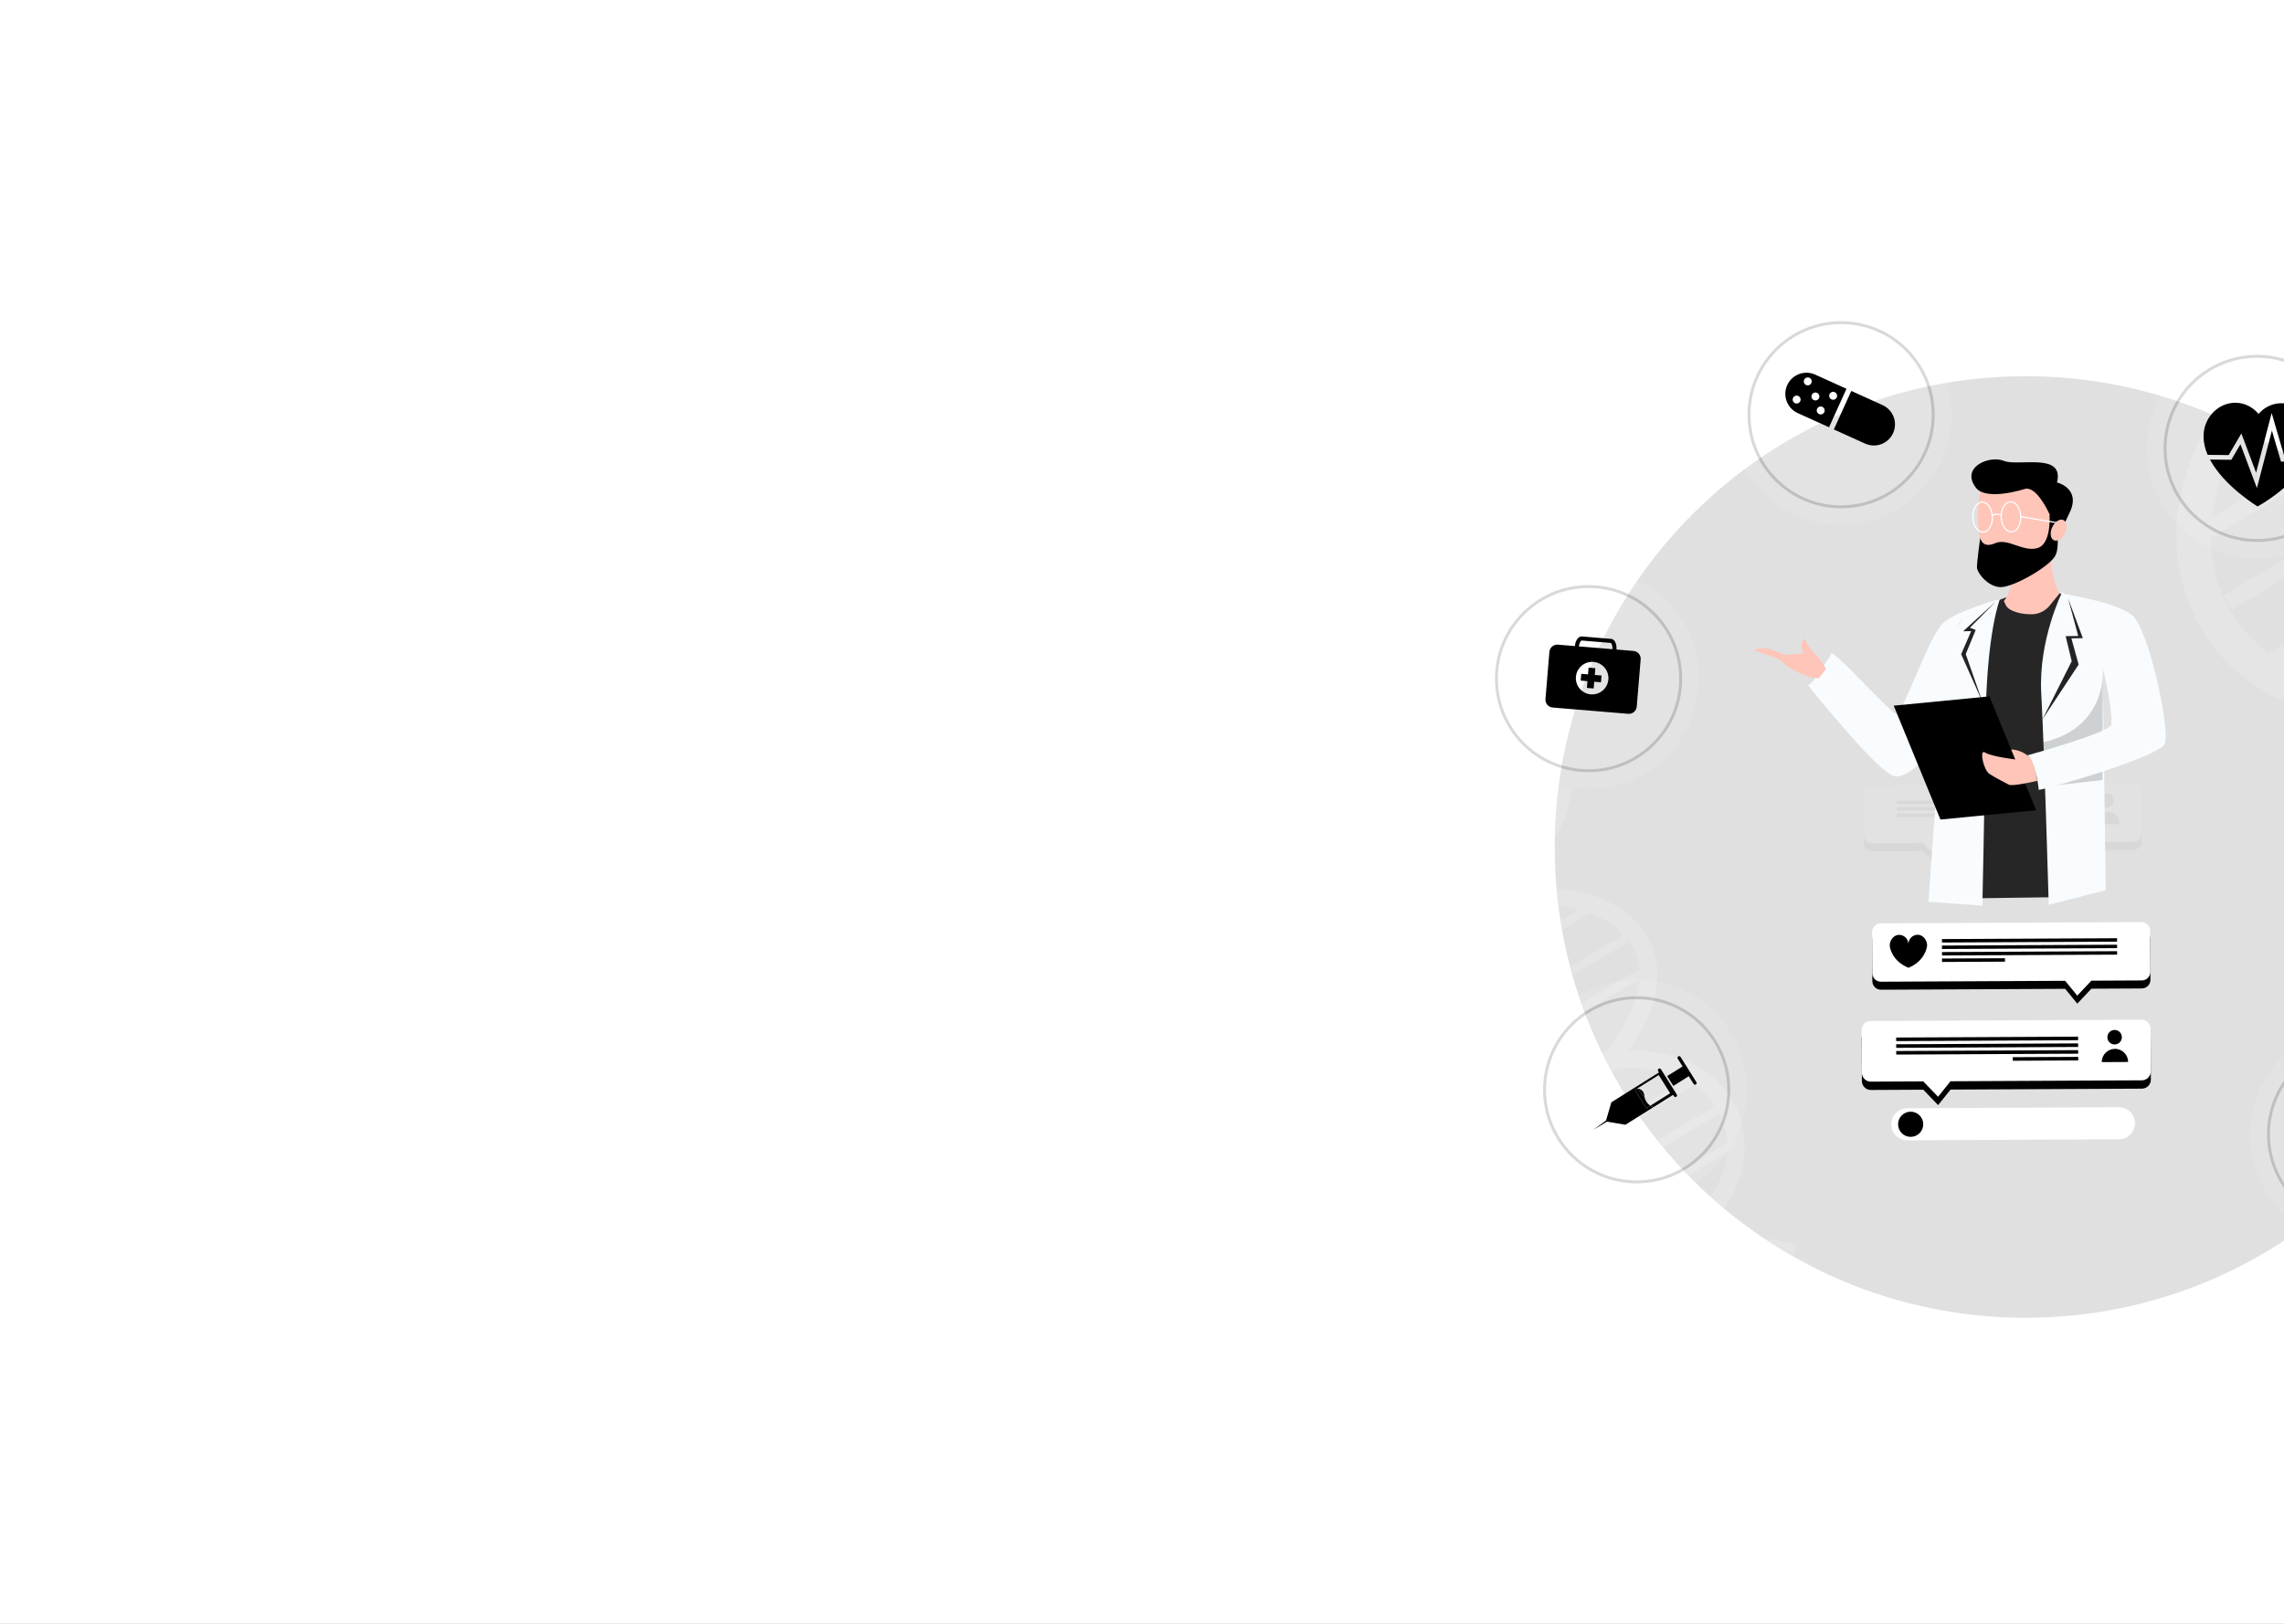 <svg width="1440" height="1024" viewBox="0 0 1440 1024" fill="none" xmlns="http://www.w3.org/2000/svg">
<rect x="0" y="0" width="1440" height="1024" fill="#808080" stroke="none"/>
<g clip-path="url(#clip0_210_90)">
<rect width="1440" height="1024" fill="white"/>
<path d="M1573.99 534.131C1573.99 698.098 1441.07 831.02 1277.1 831.02C1113.13 831.02 980.211 698.098 980.211 534.131C980.211 370.164 1113.13 237.243 1277.1 237.243C1441.07 237.243 1573.99 370.164 1573.99 534.131Z" fill="#E0E0E0"/>
<mask id="mask0_210_90" style="mask-type:alpha" maskUnits="userSpaceOnUse" x="980" y="237" width="594" height="595">
<path d="M1573.99 534.131C1573.99 698.098 1441.07 831.02 1277.1 831.02C1113.13 831.02 980.211 698.098 980.211 534.131C980.211 370.164 1113.13 237.243 1277.1 237.243C1441.07 237.243 1573.99 370.164 1573.99 534.131Z" fill="#E0E0E0"/>
</mask>
<g mask="url(#mask0_210_90)">
<g opacity="0.15">
<path d="M990.971 496.677L979.834 495.654C979.166 502.84 976.724 510.396 973.563 517.606L903.029 559.679C895.559 558.374 888.232 556.313 882.093 553.066L876.861 562.95C895.512 572.819 922.12 573.357 936.953 572.732C925.593 590.741 913.496 618.731 924.883 645.277C938.463 676.895 978.756 678.207 1001.31 676.242C980.033 703.448 974.845 732.531 987.207 756.384C998.127 777.457 1021.38 789.948 1046.44 788.201C1049.95 787.954 1053.39 787.817 1056.79 787.723C1043.17 812.338 1037.38 831.35 1037.05 832.459L1047.77 835.649C1047.81 835.516 1049.32 830.574 1052.53 822.626L1104.73 790.709C1119.98 793.015 1129.46 795.771 1129.65 795.825L1132.83 785.103C1132.15 784.899 1124.58 782.687 1112.26 780.546L1111.81 779.812L1110.96 780.334C1101.7 778.768 1089.93 777.301 1076.46 776.703C1079.64 771.799 1083.09 766.811 1086.88 761.81C1091.73 755.397 1095.26 748.344 1097.44 741.036C1102.05 725.52 1100.55 708.868 1092.62 694.82C1080.61 673.562 1057.06 662.066 1027.04 662.356C1040.15 643.433 1054.09 613.924 1037.42 588.848C1030.4 578.294 1020.67 571.395 1010.17 566.925L1009.32 565.488L1008.24 566.125C991.606 559.56 973.374 558.85 961.017 559.417C966.368 552.685 988.501 523.409 990.971 496.677ZM931.829 618.034L1002.47 576.055C1010.36 578.931 1017.8 583.149 1023.68 589.459L935.426 641.392C935.345 641.21 935.245 641.044 935.165 640.86C931.958 633.393 931.176 625.647 931.829 618.034ZM1095.91 789.535L1056.31 813.747C1059.67 806.248 1064.09 797.322 1069.7 787.685C1079.29 787.899 1088.11 788.61 1095.91 789.535ZM1077.96 755.055C1072.48 762.287 1067.64 769.481 1063.38 776.408C1057.67 776.423 1051.75 776.615 1045.66 777.04C1034.86 777.792 1024.53 775.304 1015.83 770.363L1088.66 727.085C1087.93 736.858 1084.35 746.619 1077.96 755.055ZM1082.88 700.32C1086.41 706.569 1088.34 713.473 1088.76 720.527L1010.58 766.981C1005.02 762.811 1000.39 757.505 997.137 751.235C993.631 744.471 991.916 737.123 991.862 729.449L1067.92 684.253C1074.13 688.456 1079.21 693.825 1082.88 700.32ZM1062.43 681.013L992.216 722.737C993.79 709.347 1000.26 695.19 1011.4 681.463C1012.23 680.626 1014.79 677.979 1018.13 674.004C1035.46 672.428 1050.59 674.909 1062.43 681.013ZM1012.14 663.571C1004.3 664.893 979.271 668.242 959.215 661.399L1033.66 617.593C1032.33 635.11 1020.62 652.845 1012.14 663.571ZM1033.64 611.11L952.743 658.715C946.918 655.823 941.829 651.807 938.139 646.288L1027.19 593.888C1027.47 594.291 1027.82 594.626 1028.1 595.044C1031.48 600.126 1033.17 605.561 1033.64 611.11ZM932.856 610.923C936.058 595.214 944.711 580.768 951.403 571.469C958.841 570.585 977.365 569.192 995.297 573.817L932.856 610.923ZM945.175 560.988C941.246 561.356 927.195 562.44 911.913 560.899L969.086 526.793C961.038 541.8 951.489 553.437 951.46 553.476C951.047 553.918 948.565 556.61 945.175 560.988Z" fill="white"/>
<path d="M995.798 748.188L998.655 752.993L1083.72 702.444L1080.86 697.641L995.798 748.188Z" fill="white"/>
</g>
<g opacity="0.15">
<path d="M1196.35 1129.7L1207.51 1130.4C1207.98 1123.2 1210.2 1115.58 1213.16 1108.28L1282.48 1064.24C1289.98 1065.33 1297.36 1067.18 1303.59 1070.25L1308.54 1060.23C1289.62 1050.89 1263.01 1051.1 1248.2 1052.15C1259.05 1033.82 1270.35 1005.5 1258.21 979.289C1243.75 948.067 1203.43 947.894 1180.94 950.496C1201.44 922.699 1205.81 893.481 1192.78 869.987C1181.26 849.231 1157.67 837.401 1132.67 839.856C1129.16 840.202 1125.73 840.437 1122.33 840.627C1135.25 815.636 1140.5 796.468 1140.8 795.35L1129.99 792.464C1129.96 792.599 1128.59 797.581 1125.61 805.617L1074.33 838.996C1059.02 837.122 1049.46 834.635 1049.28 834.586L1046.4 845.394C1047.09 845.578 1054.71 847.575 1067.09 849.367L1067.56 850.089L1068.39 849.543C1077.7 850.847 1089.51 851.98 1102.99 852.198C1099.94 857.19 1096.64 862.273 1092.99 867.379C1088.32 873.927 1084.99 881.077 1083.03 888.443C1078.85 904.084 1080.82 920.686 1089.15 934.504C1101.75 955.415 1125.62 966.24 1155.62 965.103C1143.05 984.389 1129.95 1014.28 1147.32 1038.87C1154.63 1049.23 1164.56 1055.85 1175.18 1060.02L1176.07 1061.43L1177.13 1060.76C1193.94 1066.86 1212.18 1067.05 1224.52 1066.14C1219.36 1073.02 1198.07 1102.91 1196.35 1129.7ZM1252.04 1006.72L1182.61 1050.67C1174.65 1048.02 1167.09 1044.02 1161.04 1037.88L1247.79 983.47C1247.87 983.65 1247.98 983.812 1248.06 983.995C1251.48 991.368 1252.48 999.088 1252.04 1006.72ZM1083.18 839.92L1122.08 814.599C1118.93 822.19 1114.77 831.237 1109.43 841.029C1099.84 841.086 1091 840.625 1083.18 839.92ZM1102.1 873.88C1107.37 866.495 1112.01 859.167 1116.07 852.123C1121.77 851.947 1127.69 851.588 1133.77 850.99C1144.54 849.933 1154.93 852.129 1163.77 856.823L1092.19 902.141C1092.65 892.351 1095.95 882.493 1102.1 873.88ZM1098.73 928.731C1095.02 922.585 1092.89 915.738 1092.28 908.698L1169.11 860.054C1174.78 864.066 1179.57 869.239 1183 875.415C1186.69 882.076 1188.61 889.373 1188.88 897.043L1114.14 944.369C1107.8 940.343 1102.58 935.12 1098.73 928.731ZM1119.71 947.453L1188.72 903.762C1187.52 917.191 1181.46 931.525 1170.71 945.561C1169.9 946.422 1167.42 949.14 1164.19 953.208C1146.91 955.273 1131.72 953.22 1119.71 947.453ZM1170.48 963.467C1178.28 961.924 1203.2 957.87 1223.44 964.143L1150.27 1010.04C1151.1 992.487 1162.3 974.429 1170.48 963.467ZM1150.47 1016.51L1229.99 966.643C1235.89 969.369 1241.09 973.24 1244.93 978.653L1157.4 1033.55C1157.11 1033.15 1156.75 1032.83 1156.46 1032.42C1152.93 1027.43 1151.09 1022.05 1150.47 1016.51ZM1251.21 1013.85C1248.46 1029.65 1240.22 1044.33 1233.79 1053.82C1226.38 1054.91 1207.9 1056.83 1189.85 1052.71L1251.21 1013.85ZM1240.31 1064.12C1244.23 1063.64 1258.24 1062.16 1273.56 1063.27L1217.38 1098.97C1225 1083.75 1234.21 1071.84 1234.24 1071.8C1234.64 1071.35 1237.05 1068.59 1240.31 1064.12Z" fill="white"/>
</g>
<g opacity="0.15">
<path d="M871.13 553.023L882.27 554.012C882.916 546.824 885.335 539.26 888.474 532.041L958.879 489.752C966.353 491.034 973.687 493.073 979.835 496.302L985.037 486.401C966.356 476.59 939.747 476.132 924.915 476.803C936.22 458.76 948.232 430.732 936.764 404.222C923.088 372.645 882.79 371.456 860.24 373.49C881.437 346.219 886.536 317.121 874.101 293.305C863.116 272.266 839.825 259.845 814.774 261.669C811.257 261.927 807.818 262.075 804.421 262.179C817.964 237.522 823.696 218.493 824.023 217.382L813.292 214.225C813.252 214.359 811.759 219.305 808.581 227.263L756.476 259.34C741.22 257.08 731.724 254.353 731.539 254.299L728.387 265.031C729.075 265.233 736.644 267.422 748.972 269.525L749.423 270.258L750.274 269.733C759.542 271.271 771.319 272.702 784.787 273.259C781.62 278.173 778.186 283.171 774.413 288.184C769.579 294.612 766.072 301.675 763.92 308.99C759.35 324.52 760.902 341.167 768.881 355.191C780.955 376.412 804.537 387.836 834.556 387.455C821.506 406.418 807.654 435.969 824.401 460.994C831.452 471.526 841.207 478.395 851.719 482.834L852.576 484.268L853.648 483.627C870.303 490.141 888.537 490.796 900.893 490.192C895.562 496.939 873.518 526.283 871.13 553.023ZM929.901 431.485L859.389 473.68C851.491 470.828 844.035 466.633 838.141 460.341L926.233 408.138C926.314 408.321 926.415 408.486 926.496 408.67C929.725 416.127 930.531 423.87 929.901 431.485ZM765.296 260.486L804.821 236.154C801.487 243.662 797.095 252.602 791.512 262.256C781.924 262.072 773.099 261.388 765.296 260.486ZM783.353 294.912C788.806 287.663 793.629 280.454 797.87 273.514C803.573 273.481 809.494 273.271 815.589 272.828C826.384 272.043 836.716 274.5 845.431 279.414L772.735 322.914C773.442 313.139 776.989 303.367 783.353 294.912ZM778.603 349.661C775.052 343.423 773.095 336.525 772.661 329.472L850.693 282.779C856.263 286.933 860.917 292.225 864.186 298.485C867.713 305.238 869.45 312.58 869.528 320.255L793.611 365.682C787.383 361.498 782.292 356.145 778.603 349.661ZM799.109 368.906L869.195 326.968C867.662 340.362 861.239 354.538 850.136 368.299C849.308 369.14 846.759 371.794 843.428 375.779C826.104 377.408 810.967 374.973 799.109 368.906ZM849.454 386.194C857.29 384.848 882.306 381.423 902.383 388.204L828.075 432.238C829.35 414.717 841.004 396.946 849.454 386.194ZM828.113 438.72L908.863 390.868C914.696 393.742 919.798 397.743 923.504 403.251L834.619 455.923C834.331 455.52 833.982 455.187 833.702 454.769C830.304 449.698 828.595 444.268 828.113 438.72ZM928.896 438.6C925.742 454.318 917.133 468.79 910.47 478.11C903.034 479.017 884.514 480.466 866.569 475.896L928.896 438.6ZM916.73 488.572C920.657 488.192 934.705 487.065 949.992 488.56L892.923 522.839C900.925 507.808 910.438 496.143 910.467 496.103C910.879 495.66 913.353 492.96 916.73 488.572Z" fill="white"/>
</g>
<g opacity="0.15">
<path d="M1391.52 -110.786L1369.98 -112.73C1368.72 -98.836 1364.02 -84.221 1357.93 -70.274L1221.71 11.272C1207.27 8.773 1193.09 4.812 1181.22 -1.448L1171.13 17.676C1207.22 36.695 1258.66 37.656 1287.33 36.401C1265.42 71.249 1242.12 125.394 1264.22 176.674C1290.56 237.755 1368.46 240.167 1412.06 236.3C1371.01 288.959 1361.06 345.192 1385.03 391.266C1406.21 431.968 1451.2 456.043 1499.63 452.589C1506.43 452.103 1513.08 451.825 1519.64 451.633C1493.39 499.26 1482.26 536.028 1481.62 538.173L1502.36 544.307C1502.44 544.05 1505.34 534.492 1511.5 519.119L1612.32 457.258C1641.8 461.671 1660.15 466.968 1660.51 467.073L1666.63 446.338C1665.3 445.944 1650.68 441.692 1626.85 437.591L1625.99 436.172L1624.34 437.185C1606.42 434.185 1583.66 431.386 1557.63 430.271C1563.77 420.782 1570.42 411.129 1577.73 401.449C1587.09 389.036 1593.89 375.392 1598.07 361.258C1606.95 331.25 1604 299.065 1588.61 271.933C1565.33 230.877 1519.78 208.727 1461.75 209.377C1487.03 172.758 1513.89 115.671 1481.59 67.249C1467.99 46.867 1449.15 33.562 1428.84 24.951L1427.19 22.176L1425.11 23.412C1392.94 10.773 1357.69 9.455 1333.8 10.589C1344.13 -2.44 1386.82 -59.102 1391.52 -110.786ZM1277.56 123.99L1413.99 42.626C1429.25 48.16 1443.65 56.291 1455.02 68.471L1284.59 169.133C1284.43 168.781 1284.23 168.462 1284.08 168.105C1277.86 153.68 1276.32 138.709 1277.56 123.99ZM1595.27 455.017L1518.8 501.943C1525.26 487.437 1533.78 470.169 1544.6 451.522C1563.13 451.904 1580.19 453.253 1595.27 455.017ZM1560.46 388.417C1549.9 402.416 1540.56 416.338 1532.34 429.739C1521.31 429.788 1509.87 430.177 1498.09 431.016C1477.21 432.503 1457.25 427.723 1440.42 418.199L1581.07 334.317C1579.67 353.211 1572.79 372.091 1560.46 388.417ZM1569.8 282.597C1576.65 294.666 1580.41 308.006 1581.23 321.64L1430.25 411.68C1419.5 403.634 1410.52 393.391 1404.22 381.281C1397.42 368.218 1394.08 354.02 1393.95 339.183L1540.84 251.583C1552.86 259.689 1562.69 270.053 1569.8 282.597ZM1530.22 245.336L1394.61 326.206C1397.62 300.318 1410.07 272.932 1431.58 246.363C1433.18 244.741 1438.11 239.617 1444.56 231.923C1478.06 228.821 1507.31 233.573 1530.22 245.336ZM1432.94 211.773C1417.79 214.353 1369.42 220.902 1330.63 207.736L1474.4 122.826C1471.89 156.693 1449.31 191.01 1432.94 211.773ZM1474.35 110.294L1318.11 202.567C1306.84 196.995 1297 189.246 1289.85 178.589L1461.82 77.023C1462.38 77.801 1463.05 78.446 1463.59 79.254C1470.14 89.068 1473.43 99.569 1474.35 110.294ZM1279.52 110.24C1285.67 79.864 1302.35 51.913 1315.26 33.916C1329.63 32.185 1365.44 29.435 1400.11 38.321L1279.52 110.24ZM1303.18 13.674C1295.59 14.398 1268.43 16.537 1238.89 13.602L1349.3 -52.5C1333.79 -23.466 1315.37 -0.943 1315.31 -0.865C1314.52 -0.01 1309.73 5.201 1303.18 13.674Z" fill="white"/>
<path d="M1401.62 375.395L1407.16 384.674L1571.43 286.701L1565.89 277.422L1401.62 375.395Z" fill="white"/>
</g>
<g opacity="0.15">
<path d="M1781.84 1100.87L1803.38 1102.65C1804.55 1088.75 1809.14 1074.1 1815.13 1060.11L1950.75 977.576C1965.21 979.971 1979.41 983.828 1991.33 990.002L2001.28 970.805C1965.06 952.049 1913.61 951.462 1884.95 952.926C1906.6 917.92 1929.51 863.606 1907.04 812.488C1880.25 751.601 1802.34 749.756 1758.77 753.94C1799.44 700.984 1808.97 644.679 1784.66 598.782C1763.19 558.235 1718.03 534.488 1669.63 538.294C1662.83 538.83 1656.18 539.156 1649.62 539.396C1675.52 491.579 1686.39 454.73 1687.01 452.581L1666.23 446.598C1666.16 446.856 1663.33 456.435 1657.27 471.852L1556.91 534.445C1527.39 530.247 1509 525.084 1508.64 524.981L1502.67 545.761C1504 546.145 1518.66 550.29 1542.51 554.217L1543.39 555.63L1545.03 554.605C1562.97 557.475 1585.75 560.108 1611.79 561.034C1605.72 570.567 1599.14 580.268 1591.9 590.001C1582.63 602.481 1575.93 616.175 1571.85 630.339C1563.19 660.411 1566.38 692.573 1581.96 719.593C1605.54 760.478 1651.25 782.296 1709.28 781.224C1684.26 818.026 1657.82 875.307 1690.47 923.493C1704.22 943.775 1723.15 956.942 1743.53 965.405L1745.2 968.169L1747.26 966.917C1779.53 979.322 1814.79 980.384 1838.67 979.076C1828.44 992.179 1786.15 1049.15 1781.84 1100.87ZM1894.08 865.268L1758.25 947.623C1742.95 942.2 1728.49 934.174 1717.03 922.077L1886.73 820.177C1886.89 820.528 1887.08 820.846 1887.24 821.201C1893.57 835.581 1895.21 850.54 1894.08 865.268ZM1573.97 536.562L1650.1 489.081C1643.74 503.634 1635.35 520.963 1624.67 539.688C1606.13 539.441 1589.06 538.216 1573.97 536.562ZM1609.26 602.907C1619.72 588.831 1628.96 574.842 1637.08 561.381C1648.11 561.253 1659.55 560.78 1671.33 559.856C1692.19 558.216 1712.19 562.85 1729.09 572.252L1589.05 657.155C1590.31 638.252 1597.05 619.322 1609.26 602.907ZM1600.69 708.792C1593.76 696.774 1589.9 683.461 1588.98 669.834L1739.3 578.697C1750.11 586.664 1759.17 596.842 1765.56 608.906C1772.45 621.919 1775.89 636.092 1776.13 650.928L1629.88 739.595C1617.8 731.577 1607.9 721.284 1600.69 708.792ZM1640.55 745.764L1775.56 663.91C1772.75 689.818 1760.49 717.294 1739.18 744.019C1737.59 745.653 1732.69 750.813 1726.3 758.554C1692.83 761.899 1663.54 757.36 1640.55 745.764ZM1738.06 778.619C1753.2 775.928 1801.51 769.027 1840.4 781.91L1697.25 867.865C1699.52 833.981 1721.85 799.5 1738.06 778.619ZM1697.4 880.396L1852.96 786.988C1864.27 792.479 1874.17 800.155 1881.4 810.76L1710.17 913.575C1709.61 912.801 1708.93 912.161 1708.38 911.357C1701.76 901.591 1698.39 891.114 1697.4 880.396ZM1892.22 879.032C1886.3 909.452 1869.82 937.523 1857.04 955.614C1842.68 957.45 1806.89 960.46 1772.15 951.826L1892.22 879.032ZM1869.26 975.767C1876.85 974.988 1903.99 972.652 1933.56 975.372L1823.63 1042.28C1838.93 1013.13 1857.18 990.473 1857.24 990.395C1858.03 989.533 1862.78 984.288 1869.26 975.767Z" fill="white"/>
</g>
</g>
<g opacity="0.15">
<path d="M1101.42 687.255C1101.42 725.663 1070.28 756.8 1031.87 756.8C993.463 756.8 962.327 725.663 962.327 687.255C962.327 648.846 993.463 617.709 1031.87 617.709C1070.28 617.709 1101.42 648.846 1101.42 687.255Z" fill="white" fill-opacity="0.7"/>
<path d="M1089.95 687.254C1089.95 719.328 1063.94 745.328 1031.87 745.328C999.799 745.328 973.798 719.328 973.798 687.254C973.798 655.181 999.799 629.181 1031.87 629.181C1063.94 629.181 1089.95 655.181 1089.95 687.254Z" stroke="black" stroke-width="1.852"/>
</g>
<path d="M1004.57 712.426L1013.88 705.662L1014.44 706.545L1004.57 712.426Z" fill="black"/>
<path d="M1040.44 697.308L1037.95 698.868L1030.74 687.378L1032.18 686.475L1045.77 677.947L1052.98 689.437L1041.21 696.825L1042.43 698.218L1055.72 689.874L1046.84 675.731L1015.91 695.149L1012.39 707.213L1024.78 709.291L1042.27 698.314C1041.78 698.142 1041.13 697.812 1040.44 697.308Z" fill="black"/>
<path d="M1036.84 691.817L1032.18 686.476L1030.74 687.377L1037.96 698.868L1040.44 697.308C1038.97 696.24 1037.35 694.422 1036.84 691.817Z" fill="black"/>
<path d="M1040.44 697.309C1041.13 697.812 1041.78 698.143 1042.27 698.314L1042.43 698.219L1041.21 696.825L1040.44 697.309Z" fill="black"/>
<path d="M1036.72 691.016C1036.27 686.37 1032.18 686.476 1032.18 686.476L1036.84 691.817C1036.79 691.558 1036.75 691.291 1036.72 691.016Z" fill="black"/>
<path d="M1055.39 691.313L1045.4 675.402C1045.1 674.914 1045.25 674.27 1045.73 673.964C1046.22 673.657 1046.87 673.805 1047.17 674.293L1057.16 690.204C1057.46 690.691 1057.32 691.336 1056.83 691.642C1056.34 691.949 1055.7 691.801 1055.39 691.313Z" fill="black"/>
<path d="M1067.77 683.546L1057.78 667.637C1057.47 667.148 1057.62 666.504 1058.11 666.197C1058.6 665.891 1059.24 666.039 1059.55 666.526L1069.53 682.436C1069.84 682.925 1069.69 683.57 1069.2 683.877C1068.72 684.183 1068.07 684.034 1067.77 683.546Z" fill="black"/>
<path d="M1054.99 684.787L1051.11 678.6L1061.72 671.943L1065.6 678.131L1054.99 684.787Z" fill="black"/>
<g opacity="0.15">
<path d="M1071.09 427.963C1071.09 466.371 1039.95 497.508 1001.54 497.508C963.136 497.508 932 466.371 932 427.963C932 389.554 963.136 358.417 1001.54 358.417C1039.95 358.417 1071.09 389.554 1071.09 427.963Z" fill="white" fill-opacity="0.7"/>
<path d="M1059.62 427.962C1059.62 460.036 1033.62 486.036 1001.54 486.036C969.472 486.036 943.472 460.036 943.472 427.962C943.472 395.889 969.472 369.889 1001.54 369.889C1033.62 369.889 1059.62 395.889 1059.62 427.962Z" stroke="black" stroke-width="1.852"/>
</g>
<path d="M1009.73 425.995L1005.47 425.641L1005.82 421.378L1001.56 421.024L1001.21 425.287L996.943 424.933L996.589 429.195L1000.85 429.549L1000.5 433.811L1004.76 434.165L1005.11 429.903L1009.38 430.257L1009.73 425.995Z" fill="black"/>
<path d="M1029.86 410.5L982.2 406.54C979.472 406.314 977.076 408.342 976.85 411.071L974.378 440.831C974.151 443.559 976.179 445.955 978.907 446.182L1026.57 450.141C1029.3 450.368 1031.69 448.339 1031.92 445.611L1034.39 415.851C1034.62 413.122 1032.59 410.726 1029.86 410.5ZM1002.95 437.878C997.299 437.409 993.099 432.448 993.568 426.798C994.038 421.149 998.998 416.949 1004.65 417.418C1010.3 417.888 1014.5 422.848 1014.03 428.498C1013.56 434.148 1008.6 438.347 1002.95 437.878Z" fill="black"/>
<path d="M1018.93 412.167L1016.37 411.954L1016.57 409.528C1016.78 406.967 1015.89 405.478 1015.56 405.45L997.137 403.92C996.805 403.892 995.683 405.215 995.47 407.775L995.269 410.201L992.712 409.989L992.914 407.563C993.223 403.844 995.129 401.178 997.35 401.362L1015.77 402.893C1017.99 403.077 1019.44 406.022 1019.13 409.74L1018.93 412.167Z" fill="black"/>
<g opacity="0.15">
<path d="M1230.3 261.546C1230.3 299.954 1199.17 331.091 1160.76 331.091C1122.35 331.091 1091.21 299.954 1091.21 261.546C1091.21 223.137 1122.35 192 1160.76 192C1199.17 192 1230.3 223.137 1230.3 261.546Z" fill="white" fill-opacity="0.7"/>
<path d="M1218.83 261.546C1218.83 293.619 1192.83 319.619 1160.76 319.619C1128.69 319.619 1102.69 293.619 1102.69 261.546C1102.69 229.472 1128.69 203.472 1160.76 203.472C1192.83 203.472 1218.83 229.472 1218.83 261.546Z" stroke="black" stroke-width="1.852"/>
</g>
<path d="M1175.92 279.753C1182.62 282.789 1190.52 279.816 1193.55 273.111C1196.59 266.407 1193.62 258.512 1186.91 255.475L1167.19 246.543L1156.19 270.821L1175.92 279.753Z" fill="black"/>
<path d="M1164.15 245.169L1144.43 236.236C1137.72 233.2 1129.83 236.174 1126.79 242.878C1123.76 249.582 1126.73 257.477 1133.43 260.513L1153.16 269.446L1164.15 245.169ZM1137.47 239.485C1138.04 238.228 1139.52 237.671 1140.78 238.24C1142.03 238.809 1142.59 240.289 1142.02 241.546C1141.45 242.803 1139.97 243.361 1138.71 242.792C1137.46 242.223 1136.9 240.742 1137.47 239.485ZM1153.47 248.562C1154.04 247.305 1155.52 246.747 1156.78 247.316C1158.04 247.886 1158.59 249.367 1158.03 250.623C1157.46 251.88 1155.98 252.438 1154.72 251.869C1153.46 251.299 1152.9 249.819 1153.47 248.562ZM1142.31 248.99C1142.88 247.733 1144.36 247.176 1145.61 247.745C1146.87 248.314 1147.43 249.796 1146.86 251.052C1146.29 252.309 1144.81 252.866 1143.55 252.297C1142.3 251.727 1141.74 250.247 1142.31 248.99ZM1130.46 250.938C1131.02 249.681 1132.5 249.123 1133.76 249.691C1135.02 250.26 1135.58 251.741 1135.01 252.998C1134.44 254.255 1132.96 254.813 1131.7 254.243C1130.44 253.674 1129.89 252.195 1130.46 250.938ZM1145.63 257.808C1146.2 256.551 1147.68 255.994 1148.94 256.563C1150.19 257.133 1150.75 258.614 1150.18 259.87C1149.61 261.127 1148.13 261.685 1146.87 261.116C1145.62 260.547 1145.06 259.065 1145.63 257.808Z" fill="black"/>
<g opacity="0.15">
<path d="M1492.63 282.774C1492.63 321.183 1461.49 352.32 1423.08 352.32C1384.68 352.32 1353.54 321.183 1353.54 282.774C1353.54 244.366 1384.68 213.229 1423.08 213.229C1461.49 213.229 1492.63 244.366 1492.63 282.774Z" fill="white" fill-opacity="0.7"/>
<path d="M1481.16 282.774C1481.16 314.847 1455.16 340.848 1423.08 340.848C1391.01 340.848 1365.01 314.847 1365.01 282.774C1365.01 250.701 1391.01 224.7 1423.08 224.7C1455.16 224.7 1481.16 250.701 1481.16 282.774Z" stroke="black" stroke-width="1.852"/>
</g>
<path d="M1413.12 273.328L1422.41 298.075L1432.22 260.474L1440.32 288.18L1455.5 288.336C1457.2 284.586 1458.25 280.606 1458.29 276.459C1458.42 264.322 1449.57 254.391 1438.53 254.277C1432.81 254.219 1427.62 256.811 1423.94 261.007C1420.33 256.736 1415.21 254.038 1409.49 253.979C1398.44 253.865 1388.96 263.616 1389.27 275.75C1389.37 279.559 1390.33 283.279 1391.87 286.84L1405.13 286.977L1413.12 273.328Z" fill="black"/>
<path d="M1432.38 271.524L1422.92 307.808L1412.54 280.159L1406.81 289.941L1393.31 289.802C1402.33 306.73 1423.34 319.365 1423.34 319.365C1423.34 319.365 1444.68 307.933 1454.01 291.268L1438.11 291.104L1432.38 271.524Z" fill="black"/>
<g opacity="0.15">
<path d="M1557.83 715.307C1557.83 753.715 1526.7 784.852 1488.29 784.852C1449.88 784.852 1418.74 753.715 1418.74 715.307C1418.74 676.898 1449.88 645.761 1488.29 645.761C1526.7 645.761 1557.83 676.898 1557.83 715.307Z" fill="white" fill-opacity="0.7"/>
<path d="M1546.36 715.306C1546.36 747.38 1520.36 773.38 1488.29 773.38C1456.21 773.38 1430.21 747.38 1430.21 715.306C1430.21 683.233 1456.21 657.233 1488.29 657.233C1520.36 657.233 1546.36 683.233 1546.36 715.306Z" stroke="black" stroke-width="1.852"/>
</g>
<path d="M1336 718.452L1202.51 719.101C1196.93 719.129 1192.39 714.627 1192.36 709.049C1192.33 703.47 1196.83 698.925 1202.41 698.898L1335.9 698.248C1341.48 698.221 1346.02 702.722 1346.05 708.301C1346.08 713.879 1341.58 718.425 1336 718.452Z" fill="white"/>
<path d="M1212.56 708.951C1212.58 713.334 1209.05 716.905 1204.66 716.926C1200.28 716.948 1196.71 713.411 1196.69 709.028C1196.67 704.644 1200.2 701.074 1204.59 701.052C1208.97 701.031 1212.54 704.567 1212.56 708.951Z" fill="black"/>
<path d="M1179.37 649.121L1350.24 648.29C1353.36 648.274 1355.9 650.792 1355.92 653.914L1356.05 680.844C1356.06 683.966 1353.54 686.508 1350.42 686.523L1229.77 687.11L1221.93 696.895L1212.6 687.194L1179.55 687.355C1176.43 687.37 1173.89 684.852 1173.87 681.73L1173.74 654.801C1173.73 651.679 1176.25 649.136 1179.37 649.121Z" fill="black"/>
<path d="M1179.34 643.873L1350.21 643.042C1353.33 643.027 1355.88 645.544 1355.89 648.666L1356.02 675.596C1356.04 678.718 1353.52 681.26 1350.4 681.275L1229.74 681.863L1221.9 691.647L1212.57 681.946L1179.53 682.107C1176.41 682.122 1173.86 679.604 1173.85 676.483L1173.72 649.553C1173.7 646.431 1176.22 643.889 1179.34 643.873Z" fill="white"/>
<path d="M1195.48 654.291L1310.18 653.732L1310.19 655.98L1195.49 656.539L1195.48 654.291Z" fill="black"/>
<path d="M1195.5 658.538L1310.2 657.98L1310.21 660.23L1195.51 660.788L1195.5 658.538Z" fill="black"/>
<path d="M1195.52 662.787L1310.22 662.229L1310.24 664.477L1195.53 665.035L1195.52 662.787Z" fill="black"/>
<path d="M1269.01 666.677L1310.25 666.476L1310.26 668.726L1269.02 668.926L1269.01 666.677Z" fill="black"/>
<path d="M1337.78 654.064C1337.79 656.59 1335.76 658.648 1333.23 658.66C1330.7 658.672 1328.65 656.634 1328.64 654.109C1328.62 651.583 1330.66 649.525 1333.19 649.513C1335.71 649.501 1337.77 651.539 1337.78 654.064Z" fill="black"/>
<path d="M1341.74 669.705C1341.72 665.114 1337.98 661.408 1333.38 661.431C1328.79 661.453 1325.09 665.195 1325.11 669.786L1341.74 669.705Z" fill="black"/>
<path d="M1350.2 586.538L1185.74 587.338C1182.74 587.353 1180.31 589.801 1180.33 592.805L1180.45 618.724C1180.47 621.728 1182.91 624.152 1185.92 624.138L1302.04 623.572L1309.68 632.915L1318.57 623.492L1350.38 623.337C1353.38 623.323 1355.8 620.875 1355.79 617.871L1355.66 591.952C1355.65 588.947 1353.2 586.523 1350.2 586.538Z" fill="black"/>
<path d="M1350.17 581.487L1185.72 582.287C1182.71 582.302 1180.29 584.75 1180.3 587.754L1180.43 613.674C1180.44 616.678 1182.89 619.101 1185.89 619.087L1302.02 618.522L1309.66 627.865L1318.55 618.441L1350.35 618.286C1353.36 618.272 1355.78 615.825 1355.76 612.82L1355.64 586.901C1355.62 583.897 1353.18 581.473 1350.17 581.487Z" fill="white"/>
<path d="M1214.98 596.027C1214.96 592.775 1212.31 589.458 1209.06 589.474C1205.92 589.49 1203.38 591.956 1203.21 595.048L1203.19 595.046L1203.18 595.048C1202.98 591.958 1200.41 589.516 1197.28 589.532C1194.03 589.547 1191.41 592.889 1191.42 596.142C1191.42 596.531 1191.46 596.91 1191.54 597.279L1191.54 597.279C1191.54 597.279 1192.86 606.181 1203.27 610.287C1213.64 606.079 1214.87 597.165 1214.87 597.165L1214.87 597.165C1214.94 596.796 1214.98 596.416 1214.98 596.027Z" fill="black"/>
<path d="M1334.74 591.664L1224.34 592.201L1224.35 594.367L1334.75 593.829L1334.74 591.664Z" fill="black"/>
<path d="M1334.76 595.754L1224.36 596.291L1224.37 598.455L1334.77 597.918L1334.76 595.754Z" fill="black"/>
<path d="M1334.78 599.842L1224.38 600.379L1224.39 602.544L1334.79 602.007L1334.78 599.842Z" fill="black"/>
<path d="M1264.08 604.275L1224.4 604.468L1224.41 606.632L1264.09 606.439L1264.08 604.275Z" fill="black"/>
<g opacity="0.02">
<path d="M1180.22 499.985L1344.68 499.185C1347.68 499.17 1350.13 501.593 1350.15 504.598L1350.27 530.517C1350.29 533.522 1347.86 535.969 1344.86 535.983L1228.73 536.548L1221.19 545.966L1212.21 536.629L1180.4 536.784C1177.4 536.798 1174.95 534.375 1174.93 531.37L1174.81 505.451C1174.79 502.447 1177.22 500 1180.22 499.985Z" fill="black"/>
<path d="M1180.2 494.934L1344.65 494.134C1347.66 494.119 1350.11 496.543 1350.12 499.547L1350.25 525.466C1350.26 528.471 1347.84 530.918 1344.83 530.932L1228.71 531.498L1221.16 540.915L1212.18 531.578L1180.38 531.733C1177.37 531.747 1174.92 529.324 1174.91 526.319L1174.78 500.4C1174.77 497.396 1177.19 494.949 1180.2 494.934Z" fill="white"/>
<path d="M1195.73 504.96L1306.13 504.423L1306.14 506.587L1195.74 507.124L1195.73 504.96Z" fill="black"/>
<path d="M1195.75 509.049L1306.15 508.511L1306.16 510.677L1195.76 511.214L1195.75 509.049Z" fill="black"/>
<path d="M1195.77 513.138L1306.17 512.601L1306.18 514.764L1195.78 515.302L1195.77 513.138Z" fill="black"/>
<path d="M1266.5 516.882L1306.19 516.689L1306.2 518.854L1266.51 519.047L1266.5 516.882Z" fill="black"/>
<path d="M1332.69 504.743C1332.7 507.173 1330.74 509.154 1328.31 509.166C1325.88 509.178 1323.9 507.216 1323.89 504.786C1323.88 502.355 1325.84 500.374 1328.27 500.362C1330.7 500.351 1332.68 502.312 1332.69 504.743Z" fill="black"/>
<path d="M1336.5 519.797C1336.48 515.377 1332.88 511.811 1328.46 511.833C1324.04 511.854 1320.47 515.455 1320.49 519.875L1336.5 519.797Z" fill="black"/>
</g>
<g opacity="0.02">
<path d="M1180.22 499.985L1344.68 499.185C1347.68 499.17 1350.13 501.593 1350.15 504.598L1350.27 530.517C1350.29 533.522 1347.86 535.969 1344.86 535.983L1228.73 536.548L1221.19 545.966L1212.21 536.629L1180.4 536.784C1177.4 536.798 1174.95 534.375 1174.93 531.37L1174.81 505.451C1174.79 502.447 1177.22 500 1180.22 499.985Z" fill="black"/>
<path d="M1180.2 494.934L1344.65 494.134C1347.66 494.119 1350.11 496.543 1350.12 499.547L1350.25 525.466C1350.26 528.471 1347.84 530.918 1344.83 530.932L1228.71 531.498L1221.16 540.915L1212.18 531.578L1180.38 531.733C1177.37 531.747 1174.92 529.324 1174.91 526.319L1174.78 500.4C1174.77 497.396 1177.19 494.949 1180.2 494.934Z" fill="white"/>
<path d="M1195.73 504.96L1306.13 504.423L1306.14 506.587L1195.74 507.124L1195.73 504.96Z" fill="black"/>
<path d="M1195.75 509.049L1306.15 508.511L1306.16 510.677L1195.76 511.214L1195.75 509.049Z" fill="black"/>
<path d="M1195.77 513.138L1306.17 512.601L1306.18 514.764L1195.78 515.302L1195.77 513.138Z" fill="black"/>
<path d="M1266.5 516.882L1306.19 516.689L1306.2 518.854L1266.51 519.047L1266.5 516.882Z" fill="black"/>
<path d="M1332.69 504.743C1332.7 507.173 1330.74 509.154 1328.31 509.166C1325.88 509.178 1323.9 507.216 1323.89 504.786C1323.88 502.355 1325.84 500.374 1328.27 500.362C1330.7 500.351 1332.68 502.312 1332.69 504.743Z" fill="black"/>
<path d="M1336.5 519.797C1336.48 515.377 1332.88 511.811 1328.46 511.833C1324.04 511.854 1320.47 515.455 1320.49 519.875L1336.5 519.797Z" fill="black"/>
</g>
<path d="M1260.82 377.841C1260.82 377.841 1234.44 384.906 1225.42 392.569C1216.4 400.232 1199.36 450.908 1195.73 450.363C1192.09 449.818 1159.99 413.815 1154.84 411.899C1154.84 411.899 1143.5 431.233 1139.93 432.129C1139.93 432.129 1179.18 481.509 1192.54 488.806C1205.9 496.101 1234.78 451.35 1234.78 451.35L1260.82 377.841Z" fill="#F8FCFF"/>
<path d="M1144.49 412.482C1144.49 412.482 1139.35 407.573 1138.26 403.425C1138.1 402.814 1137.27 402.719 1136.98 403.281C1135.78 405.611 1134.54 409.797 1138.64 413.049C1144.66 417.813 1144.49 412.482 1144.49 412.482Z" fill="#FFC5B9"/>
<path d="M1151.35 421.821C1150.63 421.856 1147.29 412.629 1142.21 412.153C1137.13 411.678 1127.08 412.89 1125.64 412.96C1124.19 413.031 1111.56 405.699 1106 410.304C1106 410.304 1121.38 414.613 1123.68 417.39C1125.99 420.167 1136.43 426.882 1146.59 427.833" fill="#FFC5B9"/>
<path d="M1231.36 566.309L1235.69 566.612L1302.07 565.7L1309.79 550.077L1262.8 543.507C1262.8 543.507 1223.07 540.445 1231.36 566.309Z" fill="#262626"/>
<path d="M1223.18 548.382C1222.39 551.16 1307.76 559.487 1321.25 543.426C1343.53 516.893 1228.68 528.822 1223.18 548.382Z" fill="#262626"/>
<path d="M1269.15 375.281C1269.15 375.281 1235.37 385.847 1234.07 395.968C1232.77 406.089 1236.13 546.038 1236.13 546.038C1236.13 546.038 1302.59 550.898 1309.72 545.027C1316.86 539.157 1323.41 385.359 1316.84 380.398C1310.28 375.437 1286.42 372.157 1286.42 372.157L1269.15 375.281Z" fill="#262626"/>
<path d="M1300.15 373.412C1300.15 373.412 1285.05 403.567 1286.96 437.457C1288.87 471.347 1291.67 570.533 1291.67 570.533L1327.63 561.38L1325.49 405.897C1325.49 405.897 1319.46 386.277 1300.15 373.412Z" fill="#F8FCFF"/>
<g opacity="0.2">
<path d="M1287.41 496.263L1325.54 491.884L1325.77 423.45C1325.77 423.45 1328.27 461.432 1284.14 468.886C1230.03 478.027 1288.98 491.686 1288.98 491.686" fill="#232323"/>
</g>
<path d="M1260.77 378.23C1260.77 378.23 1252.51 398.963 1251.84 455.259C1251.17 511.555 1249.83 571.108 1249.83 571.108L1215.88 568.688C1215.88 568.688 1225.98 410.873 1233.7 395.613C1241.43 380.352 1260.77 378.23 1260.77 378.23Z" fill="#F8FCFF"/>
<path d="M1303.84 377.254L1310.27 401.055L1302.34 401.164L1306.16 416.987L1287.69 453.689L1310.52 419.092L1305.96 402.557L1313.18 402.458L1303.84 377.254Z" fill="#232323"/>
<path d="M1258.38 379.217L1237.71 398.083L1242.76 398.013L1236.46 412.533L1249.87 442.657L1239.35 412.493L1245.63 397.252L1242.01 395.859L1258.38 379.217Z" fill="#232323"/>
<path d="M1249.53 304.908C1249.54 306.187 1243.41 325.474 1250.11 347.142C1256.81 368.81 1268.29 366.09 1268.29 366.09C1268.29 366.09 1267.14 375.067 1263.35 378.959L1264.62 381.643C1266.53 385.7 1275.22 387.61 1281.45 387.365C1285.27 387.215 1288.86 385.498 1291.53 382.761L1298.3 374.515C1298.3 374.515 1287.3 351.747 1295.97 331.146C1304.65 310.544 1269.65 279.028 1250.8 304.89" fill="#FFC5B9"/>
<path d="M1292.16 324.798C1292.16 324.798 1293.57 343.258 1284.36 345.695C1275.16 348.132 1265.79 339.023 1257.76 342.599C1249.72 346.175 1248.47 339.263 1248.47 339.263C1248.47 339.263 1246.37 354.306 1246.42 357.77C1246.47 361.235 1253.52 370.376 1261.6 370.264C1269.69 370.152 1292.61 357.13 1295.97 350.154C1299.34 343.178 1295.62 324.75 1295.62 324.75L1292.16 324.798Z" fill="black"/>
<path d="M1276.45 308.375C1276.45 308.375 1252.34 316.222 1245.72 307.521C1235.86 294.558 1254.4 286.919 1263.41 290.635C1272.42 294.35 1301.73 284.983 1296.88 304.251C1296.88 304.251 1312.29 307.878 1304.82 323.342C1297.36 338.807 1294.9 346.521 1294.9 346.521L1294.67 329.883C1294.67 329.883 1285.38 305.691 1276.45 308.375Z" fill="black"/>
<path d="M1274.02 325.673C1274.26 330.896 1271.69 335.256 1268.28 335.409C1264.88 335.563 1261.93 331.452 1261.69 326.229C1261.46 321.005 1264.03 316.647 1267.43 316.493C1270.83 316.34 1273.79 320.449 1274.02 325.673Z" stroke="white" stroke-width="0.749" stroke-miterlimit="10"/>
<path d="M1256.14 325.825C1256.38 331.048 1253.81 335.408 1250.4 335.561C1247 335.715 1244.05 331.604 1243.81 326.381C1243.58 321.158 1246.15 316.799 1249.55 316.645C1252.96 316.492 1255.91 320.601 1256.14 325.825Z" stroke="white" stroke-width="0.749" stroke-miterlimit="10"/>
<path d="M1273.81 325.783L1297.68 329.782" stroke="white" stroke-width="0.749" stroke-miterlimit="10"/>
<path d="M1255.77 325.312C1255.77 325.312 1258.62 323.108 1261.7 324.906" stroke="white" stroke-width="0.749" stroke-miterlimit="10"/>
<path d="M1301.98 336.239C1300.31 339.751 1297.15 341.739 1294.92 340.678C1292.68 339.617 1292.22 335.909 1293.89 332.397C1295.56 328.885 1298.72 326.897 1300.95 327.959C1303.19 329.02 1303.65 332.726 1301.98 336.239Z" fill="#FFC5B9"/>
<path d="M1193.94 445.009L1254.27 439.146L1283.72 510.954L1223.4 516.818L1193.94 445.009Z" fill="black"/>
<path d="M1282.55 480.257C1282.55 480.257 1276.69 472.874 1268 472.621L1270.58 478.919C1270.58 478.919 1255.42 477.094 1251.55 474.571C1247.68 472.046 1250.45 485.553 1254.32 488.077C1258.19 490.601 1264.28 493.633 1266.57 494.86C1268.87 496.087 1284.46 492.396 1284.46 492.396L1282.55 480.257Z" fill="#FFC5B9"/>
<path d="M1300.55 374.476C1300.55 374.476 1332.91 379.305 1343.87 387.664C1354.84 396.023 1368.37 460.68 1364.83 468.999C1361.29 477.317 1291.12 497.549 1285.38 498.107C1285.38 498.107 1283.49 478.716 1278.18 476.332C1278.18 476.332 1329.38 462.295 1331.05 457.058C1332.71 451.822 1323.56 387.464 1300.55 374.476Z" fill="#F8FCFF"/>
</g>
<defs>
<clipPath id="clip0_210_90">
<rect width="1440" height="1024" fill="white"/>
</clipPath>
</defs>
</svg>
